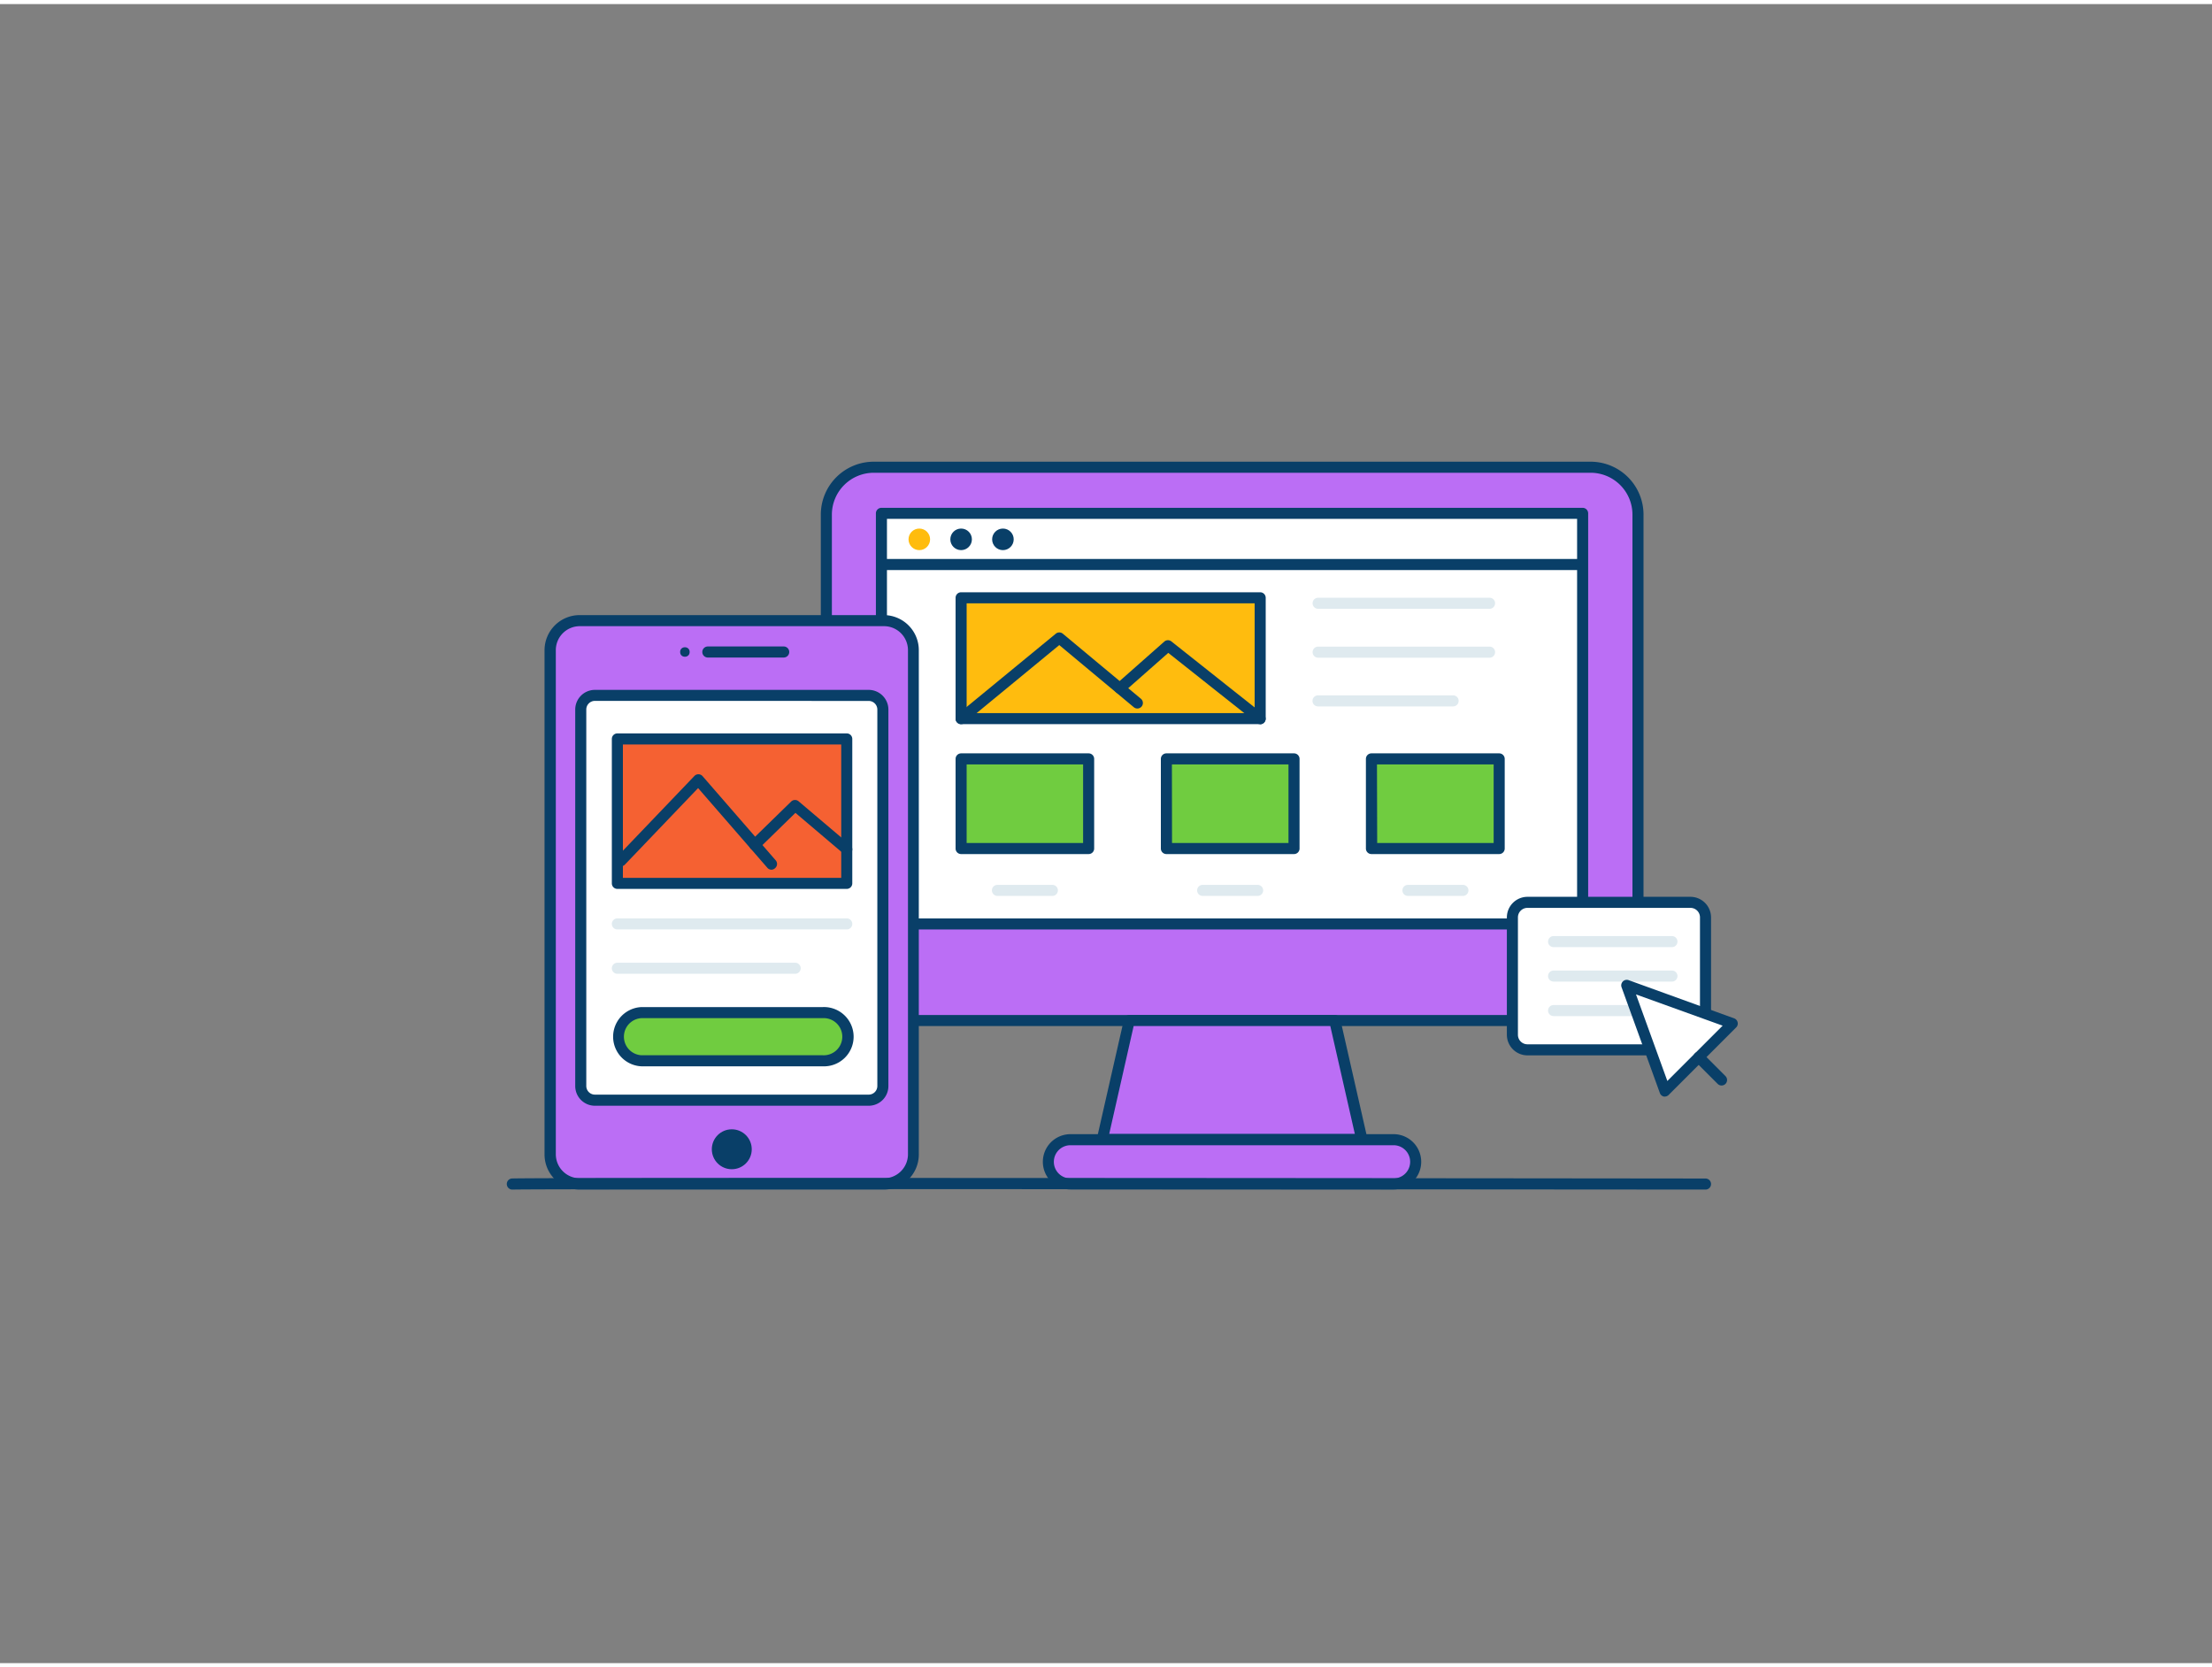 <svg xmlns="http://www.w3.org/2000/svg" viewBox="0 0 400 300" width="406" height="306" class="illustration styles_illustrationTablet__1DWOa"><rect x="0" y="0" width="400" height="300" fill="#808080" stroke="none"/><g id="_59_ui_design_outline" data-name="#59_ui_design_outline"><rect x="149.38" y="83.75" width="146.82" height="100.05" rx="8.56" fill="#BB6ef5"></rect><path d="M287.63,184.8H158a9.58,9.58,0,0,1-9.57-9.57V92.31A9.57,9.57,0,0,1,158,82.75H287.63a9.57,9.57,0,0,1,9.57,9.56v82.92A9.58,9.58,0,0,1,287.63,184.8ZM158,84.75a7.58,7.58,0,0,0-7.57,7.56v82.92A7.58,7.58,0,0,0,158,182.8H287.63a7.58,7.58,0,0,0,7.57-7.57V92.31a7.57,7.57,0,0,0-7.57-7.56Z" fill="#093f68"></path><polygon points="246.25 205.31 199.33 205.31 204.23 183.8 241.35 183.8 246.25 205.31" fill="#BB6ef5"></polygon><path d="M246.25,206.31H199.33a1,1,0,0,1-.78-.38,1,1,0,0,1-.19-.84l4.89-21.51a1,1,0,0,1,1-.78h37.12a1,1,0,0,1,1,.78l4.89,21.51a1,1,0,0,1-.19.84A1,1,0,0,1,246.25,206.31Zm-45.67-2H245l-4.44-19.51H205Z" fill="#093f68"></path><rect x="159.39" y="92.09" width="126.8" height="74.25" fill="#fff"></rect><path d="M286.19,167.34H159.39a1,1,0,0,1-1-1V92.09a1,1,0,0,1,1-1h126.8a1,1,0,0,1,1,1v74.25A1,1,0,0,1,286.19,167.34Zm-125.8-2h124.8V93.09H160.39Z" fill="#093f68"></path><rect x="189.55" y="205.31" width="66.47" height="8.04" rx="4.02" fill="#BB6ef5"></rect><path d="M252,214.35H193.58a5,5,0,1,1,0-10H252a5,5,0,0,1,0,10Zm-58.43-8a3,3,0,1,0,0,6H252a3,3,0,1,0,0-6Z" fill="#093f68"></path><path d="M285.6,102.34H160a1,1,0,0,1,0-2H285.6a1,1,0,0,1,0,2Z" fill="#093f68"></path><circle cx="166.24" cy="96.79" r="1.95" fill="#ffbc0e"></circle><circle cx="173.8" cy="96.79" r="1.95" fill="#093f68"></circle><circle cx="181.36" cy="96.79" r="1.95" fill="#093f68"></circle><rect x="173.8" y="107.36" width="54.08" height="21.86" fill="#ffbc0e"></rect><path d="M227.88,130.21H173.8a1,1,0,0,1-1-1V107.36a1,1,0,0,1,1-1h54.08a1,1,0,0,1,1,1v21.85A1,1,0,0,1,227.88,130.21Zm-53.08-2h52.08V108.36H174.8Z" fill="#093f68"></path><path d="M173.8,130.21a1,1,0,0,1-.77-.36,1,1,0,0,1,.14-1.41l17.75-14.59a1,1,0,0,1,1.27,0l14.12,11.76a1,1,0,1,1-1.28,1.54l-13.48-11.24L174.43,130A1,1,0,0,1,173.8,130.21Z" fill="#093f68"></path><path d="M227.88,130.21a1.05,1.05,0,0,1-.62-.21l-16-12.68-8.13,7.17a1,1,0,0,1-1.32-1.5l8.75-7.73a1,1,0,0,1,1.28,0l16.65,13.2a1,1,0,0,1-.63,1.78Z" fill="#093f68"></path><path d="M269.36,109.35h-31a1,1,0,0,1,0-2h31a1,1,0,0,1,0,2Z" fill="#dfeaef"></path><path d="M269.36,118.19h-31a1,1,0,1,1,0-2h31a1,1,0,0,1,0,2Z" fill="#dfeaef"></path><path d="M262.77,127H238.34a1,1,0,0,1,0-2h24.43a1,1,0,0,1,0,2Z" fill="#dfeaef"></path><rect x="173.8" y="136.49" width="23.06" height="16.21" fill="#70cc40"></rect><path d="M196.86,153.7H173.8a1,1,0,0,1-1-1V136.49a1,1,0,0,1,1-1h23.06a1,1,0,0,1,1,1V152.7A1,1,0,0,1,196.86,153.7Zm-22.06-2h21.06V137.49H174.8Z" fill="#093f68"></path><rect x="210.92" y="136.49" width="23.06" height="16.21" fill="#70cc40"></rect><path d="M234,153.7H210.92a1,1,0,0,1-1-1V136.49a1,1,0,0,1,1-1H234a1,1,0,0,1,1,1V152.7A1,1,0,0,1,234,153.7Zm-22.06-2H233V137.49H211.92Z" fill="#093f68"></path><rect x="248.04" y="136.49" width="23.06" height="16.21" fill="#70cc40"></rect><path d="M271.1,153.7H248a1,1,0,0,1-1-1V136.49a1,1,0,0,1,1-1H271.1a1,1,0,0,1,1,1V152.7A1,1,0,0,1,271.1,153.7Zm-22.06-2H270.1V137.49H249Z" fill="#093f68"></path><path d="M190.3,161.27h-9.93a1,1,0,0,1,0-2h9.93a1,1,0,0,1,0,2Z" fill="#dfeaef"></path><path d="M227.42,161.27h-9.94a1,1,0,0,1,0-2h9.94a1,1,0,0,1,0,2Z" fill="#dfeaef"></path><path d="M264.54,161.27H254.6a1,1,0,0,1,0-2h9.94a1,1,0,0,1,0,2Z" fill="#dfeaef"></path><rect x="99.48" y="111.49" width="65.71" height="101.88" rx="5.33" fill="#BB6ef5"></rect><path d="M159.85,214.37h-55A6.35,6.35,0,0,1,98.47,208V116.82a6.35,6.35,0,0,1,6.34-6.33h55a6.34,6.34,0,0,1,6.34,6.33V208A6.34,6.34,0,0,1,159.85,214.37Zm-55-101.88a4.34,4.34,0,0,0-4.34,4.33V208a4.35,4.35,0,0,0,4.34,4.33h55a4.35,4.35,0,0,0,4.34-4.33V116.82a4.34,4.34,0,0,0-4.34-4.33Z" fill="#093f68"></path><rect x="105.02" y="125.01" width="54.63" height="73.2" rx="2.56" fill="#fff"></rect><path d="M157.08,199.21h-49.5a3.56,3.56,0,0,1-3.56-3.56V127.57a3.56,3.56,0,0,1,3.56-3.56h49.5a3.57,3.57,0,0,1,3.57,3.56v68.08A3.56,3.56,0,0,1,157.08,199.21ZM107.58,126a1.56,1.56,0,0,0-1.56,1.56v68.08a1.56,1.56,0,0,0,1.56,1.56h49.5a1.56,1.56,0,0,0,1.57-1.56V127.57a1.56,1.56,0,0,0-1.57-1.56Z" fill="#093f68"></path><circle cx="123.85" cy="117.16" r="0.86" fill="#093f68"></circle><path d="M141.67,118.16H128a1,1,0,0,1,0-2h13.72a1,1,0,0,1,0,2Z" fill="#093f68"></path><circle cx="132.33" cy="207.08" r="3.61" fill="#093f68"></circle><rect x="111.64" y="132.88" width="41.47" height="26.14" fill="#f56132"></rect><path d="M153.12,160H111.64a1,1,0,0,1-1-1V132.88a1,1,0,0,1,1-1h41.48a1,1,0,0,1,1,1V159A1,1,0,0,1,153.12,160Zm-40.48-2h39.48V133.88H112.64Z" fill="#093f68"></path><rect x="111.64" y="182.37" width="41.47" height="8.7" rx="4.35" fill="#70cc40"></rect><path d="M148.76,192.08H116a5.36,5.36,0,0,1,0-10.71h32.77a5.36,5.36,0,1,1,0,10.71ZM116,183.37a3.36,3.36,0,0,0,0,6.71h32.77a3.36,3.36,0,1,0,0-6.71Z" fill="#093f68"></path><path d="M153.12,167.33H111.64a1,1,0,0,1,0-2h41.48a1,1,0,0,1,0,2Z" fill="#dfeaef"></path><path d="M143.79,175.35H111.64a1,1,0,0,1,0-2h32.15a1,1,0,0,1,0,2Z" fill="#dfeaef"></path><path d="M139.52,156.53a1,1,0,0,1-.76-.35l-12.52-14.41L113,155.61a1,1,0,1,1-1.44-1.39l14-14.63a1,1,0,0,1,1.47,0l13.24,15.24a1,1,0,0,1-.1,1.41A1,1,0,0,1,139.52,156.53Z" fill="#093f68"></path><path d="M153.11,153.81a1,1,0,0,1-.64-.24l-8.63-7.32-6.66,6.5a1,1,0,0,1-1.4-1.44l7.31-7.13a1,1,0,0,1,1.35,0l9.32,7.9a1,1,0,0,1-.65,1.77Z" fill="#093f68"></path><path d="M92.6,214.37a1,1,0,0,1-.94-.83,1,1,0,0,1,.85-1.17c1-.2,165.52-.06,215.9,0a1,1,0,0,1,0,2h0c-2.13,0-212.7-.18-215.63,0Z" fill="#093f68"></path><rect x="273.49" y="162.43" width="34.91" height="26.67" rx="2.72" fill="#fff"></rect><path d="M305.69,190.1H276.21a3.73,3.73,0,0,1-3.72-3.72V165.15a3.73,3.73,0,0,1,3.72-3.72h29.48a3.73,3.73,0,0,1,3.72,3.72v21.23A3.73,3.73,0,0,1,305.69,190.1Zm-29.48-26.67a1.72,1.72,0,0,0-1.72,1.72v21.23a1.72,1.72,0,0,0,1.72,1.72h29.48a1.72,1.72,0,0,0,1.72-1.72V165.15a1.72,1.72,0,0,0-1.72-1.72Z" fill="#093f68"></path><path d="M302.34,170.53h-21.4a1,1,0,0,1,0-2h21.4a1,1,0,0,1,0,2Z" fill="#dfeaef"></path><path d="M302.34,176.76h-21.4a1,1,0,0,1,0-2h21.4a1,1,0,0,1,0,2Z" fill="#dfeaef"></path><path d="M296.48,183H280.94a1,1,0,0,1,0-2h15.54a1,1,0,0,1,0,2Z" fill="#dfeaef"></path><polygon points="313.31 184.34 301.1 196.55 294.17 177.41 313.31 184.34" fill="#fff"></polygon><path d="M301.1,197.55l-.22,0a1,1,0,0,1-.72-.63l-6.93-19.14a1,1,0,0,1,1.28-1.28l19.14,6.93A1,1,0,0,1,314,185l-12.21,12.21A1,1,0,0,1,301.1,197.55Zm-5.26-18.47,5.67,15.65,10-10Z" fill="#093f68"></path><line x1="307.21" y1="190.44" x2="311.32" y2="194.55" fill="#fff"></line><path d="M311.32,195.55a1,1,0,0,1-.71-.29l-4.11-4.11a1,1,0,0,1,0-1.42,1,1,0,0,1,1.41,0l4.11,4.12a1,1,0,0,1,0,1.41A1,1,0,0,1,311.32,195.55Z" fill="#093f68"></path></g></svg>